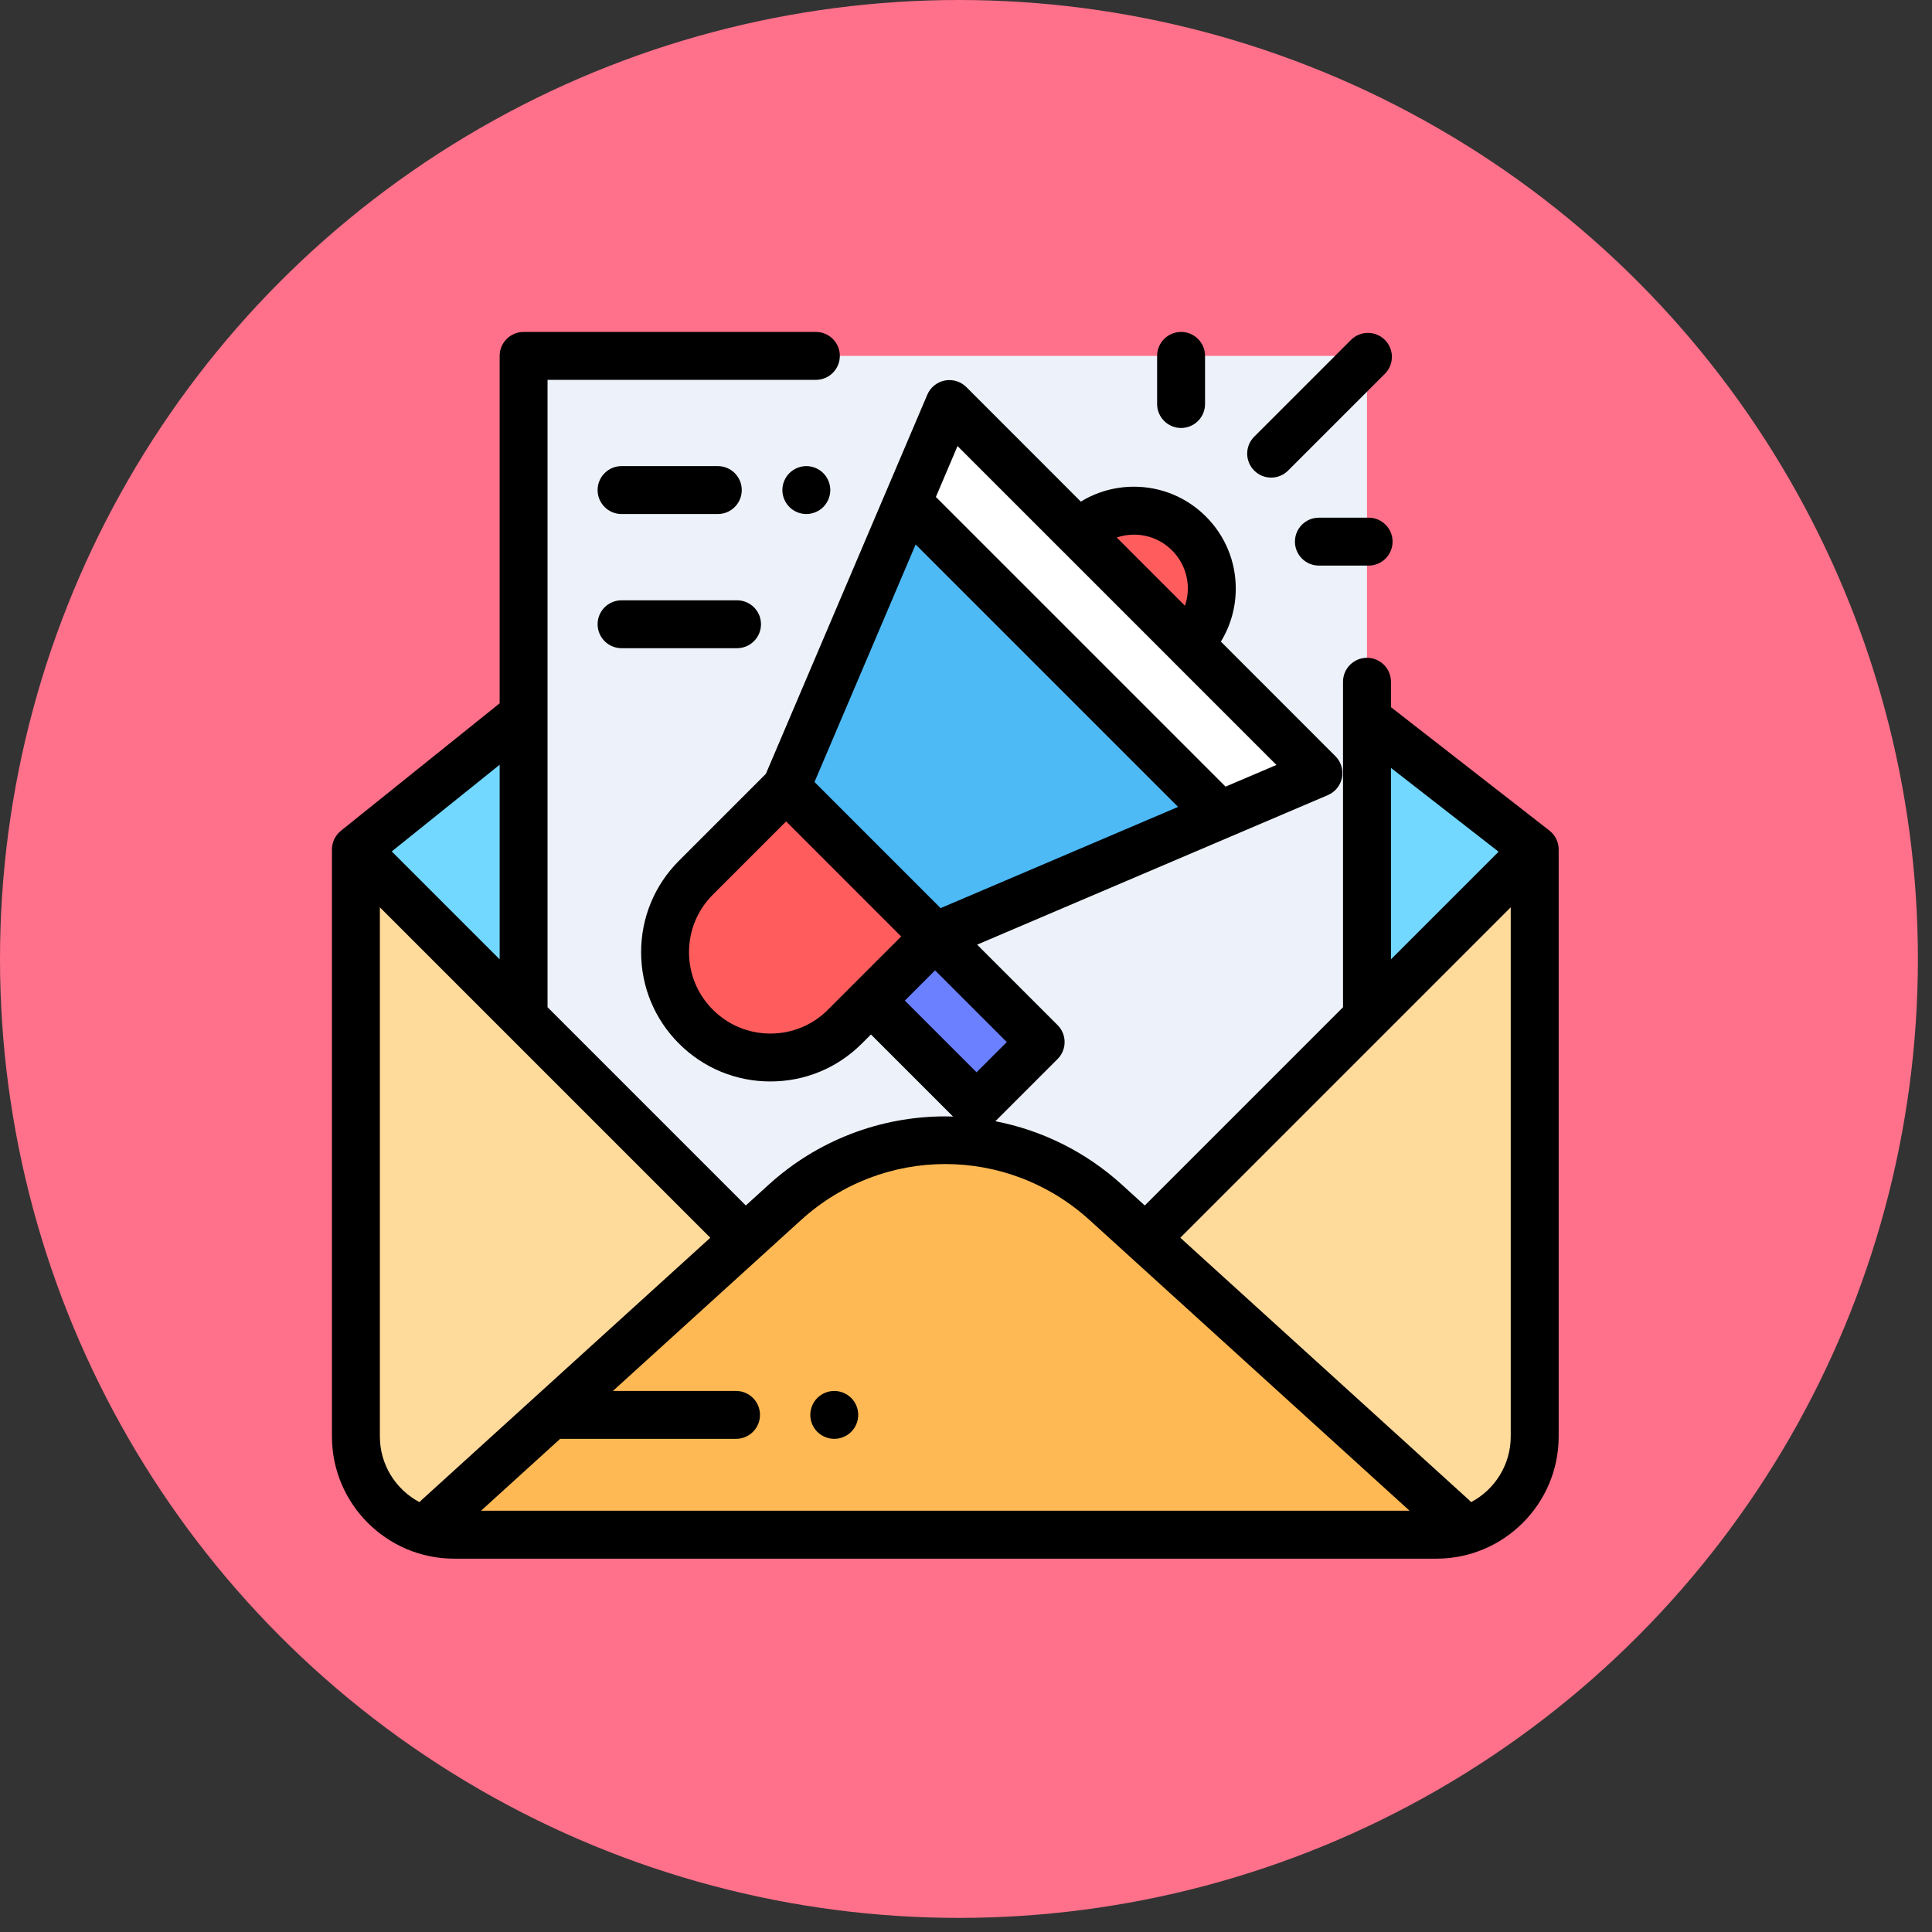 <svg width="63" height="63" viewBox="0 0 63 63" fill="none" xmlns="http://www.w3.org/2000/svg">
<rect x="0" y="0" width="63" height="63" fill="#333333" stroke="none"/>
<circle cx="31.27" cy="31.27" r="31.27" fill="#FF718A"/>
<g clip-path="url(#clip0_1008_9436)">
<path d="M16.762 23.559L11.605 27.7V46.841C11.605 48.61 13.04 50.044 14.809 50.044H46.841C48.61 50.044 50.044 48.61 50.044 46.841V27.7L44.888 23.684" fill="#72D8FF"/>
<path d="M44.575 11.605H17.074V41.377H44.575V11.605Z" fill="#EDF2FA"/>
<path d="M36.059 41.731H25.163L11.605 27.7V46.841C11.605 48.61 13.04 50.044 14.809 50.044H46.841C48.61 50.044 50.044 48.61 50.044 46.841V27.7L36.059 41.731Z" fill="#FEDA9B"/>
<path d="M14.266 49.498L25.594 39.207C28.561 36.512 33.09 36.512 36.056 39.207L47.384 49.498H14.266Z" fill="#FFB954"/>
<path d="M38.771 20.988C39.763 19.996 39.763 18.388 38.771 17.396C37.779 16.405 36.171 16.405 35.18 17.396L38.771 20.988Z" fill="#FF5D5D"/>
<path d="M30.491 30.537L27.55 33.478C26.209 34.819 24.034 34.819 22.693 33.478C21.352 32.137 21.352 29.962 22.693 28.621L25.634 25.68L30.491 30.537Z" fill="#FF5D5D"/>
<path d="M30.492 30.539L33.934 33.981L31.844 36.071L28.401 32.628L30.492 30.539Z" fill="#6A80FF"/>
<path d="M30.493 30.539L25.634 25.68L30.959 13.175L42.993 25.209L30.493 30.539Z" fill="#4DBAF6"/>
<path d="M39.785 26.577L42.993 25.209L30.958 13.175L29.592 16.384L39.785 26.577Z" fill="white"/>
<path d="M25.741 15.428C25.596 15.574 25.512 15.775 25.512 15.981C25.512 16.186 25.596 16.388 25.741 16.533C25.886 16.678 26.088 16.762 26.294 16.762C26.499 16.762 26.701 16.678 26.846 16.533C26.991 16.388 27.075 16.186 27.075 15.981C27.075 15.775 26.991 15.574 26.846 15.428C26.701 15.283 26.499 15.199 26.294 15.199C26.088 15.199 25.886 15.283 25.741 15.428Z" fill="black"/>
<path d="M20.268 16.762H23.407C23.838 16.762 24.188 16.412 24.188 15.981C24.188 15.549 23.838 15.199 23.407 15.199H20.268C19.837 15.199 19.487 15.549 19.487 15.981C19.487 16.412 19.837 16.762 20.268 16.762Z" fill="black"/>
<path d="M20.268 21.137H24.033C24.465 21.137 24.815 20.787 24.815 20.356C24.815 19.924 24.465 19.575 24.033 19.575H20.268C19.837 19.575 19.487 19.924 19.487 20.356C19.487 20.787 19.837 21.137 20.268 21.137Z" fill="black"/>
<path d="M50.524 27.084C50.524 27.084 50.524 27.084 50.525 27.084L45.368 23.068C45.364 23.065 45.361 23.063 45.357 23.06V22.231C45.357 21.799 45.007 21.45 44.575 21.45C44.144 21.45 43.794 21.799 43.794 22.231V32.83C43.794 32.835 43.795 32.84 43.795 32.844L37.33 39.309L36.582 38.629C35.412 37.566 33.986 36.858 32.458 36.562L34.487 34.533C34.792 34.228 34.792 33.733 34.487 33.428L31.863 30.804L43.299 25.928C43.538 25.826 43.711 25.613 43.76 25.358C43.809 25.103 43.729 24.84 43.545 24.657L39.811 20.922C40.127 20.407 40.297 19.812 40.297 19.192C40.297 18.305 39.951 17.471 39.324 16.844C38.697 16.217 37.863 15.871 36.976 15.871C36.355 15.871 35.761 16.041 35.245 16.357L31.511 12.622C31.327 12.439 31.065 12.358 30.81 12.408C30.555 12.457 30.341 12.63 30.239 12.869L24.974 25.234L22.14 28.068C21.344 28.864 20.906 29.923 20.906 31.049C20.906 32.175 21.344 33.234 22.14 34.03C22.937 34.827 23.996 35.265 25.122 35.265C26.248 35.265 27.307 34.827 28.103 34.03L28.401 33.733L31.077 36.409C30.993 36.406 30.909 36.404 30.825 36.404C28.692 36.404 26.647 37.194 25.068 38.629L24.32 39.309L17.855 32.844C17.855 32.84 17.855 32.835 17.855 32.83V12.387H26.605C27.036 12.387 27.386 12.037 27.386 11.605C27.386 11.174 27.036 10.824 26.605 10.824H17.075C16.643 10.824 16.293 11.174 16.293 11.605V22.935C16.287 22.94 16.279 22.945 16.273 22.95L11.116 27.091C11.116 27.091 11.116 27.091 11.117 27.091C10.938 27.234 10.824 27.454 10.824 27.7V46.841C10.824 49.038 12.612 50.826 14.809 50.826H46.841C49.038 50.826 50.826 49.038 50.826 46.841V27.7C50.826 27.449 50.708 27.227 50.524 27.084ZM29.858 17.755L38.415 26.312L30.672 29.613L26.56 25.5L29.858 17.755ZM36.976 17.434C37.445 17.434 37.887 17.617 38.219 17.949C38.551 18.281 38.734 18.723 38.734 19.192C38.734 19.386 38.701 19.574 38.641 19.753L36.415 17.527C36.594 17.467 36.782 17.434 36.976 17.434ZM31.224 14.545L34.627 17.948C34.627 17.948 34.627 17.949 34.627 17.949C34.628 17.949 34.628 17.95 34.629 17.95L38.219 21.54L38.219 21.54L38.219 21.541L41.623 24.944L39.964 25.651L30.518 16.205L31.224 14.545ZM25.122 33.703C24.413 33.703 23.747 33.427 23.246 32.926C22.744 32.425 22.468 31.758 22.468 31.049C22.468 30.341 22.744 29.674 23.246 29.173L25.634 26.785L29.386 30.538L26.998 32.926C26.497 33.427 25.831 33.703 25.122 33.703ZM30.491 31.642L32.83 33.981L31.844 34.966L29.506 32.628L30.491 31.642ZM45.357 25.04L48.867 27.773L45.357 31.283V25.04ZM26.119 39.786C28.802 37.349 32.848 37.349 35.531 39.786L45.964 49.263H15.686L18.266 46.919H24.001C24.433 46.919 24.782 46.569 24.782 46.138C24.782 45.707 24.433 45.357 24.001 45.357H19.986L26.119 39.786ZM16.293 24.938V31.283L12.774 27.764L16.293 24.938ZM12.387 46.841V29.586L23.162 40.361L13.741 48.919C13.719 48.94 13.698 48.961 13.679 48.983C12.911 48.576 12.387 47.769 12.387 46.841ZM47.971 48.983C47.952 48.961 47.931 48.94 47.909 48.919L38.488 40.361L49.263 29.586V46.841C49.263 47.769 48.739 48.576 47.971 48.983Z" fill="black"/>
<path d="M41.45 15.574C41.65 15.574 41.85 15.498 42.003 15.345L45.159 12.189C45.464 11.884 45.464 11.389 45.159 11.084C44.854 10.779 44.359 10.779 44.054 11.084L40.898 14.24C40.593 14.545 40.593 15.04 40.898 15.345C41.05 15.498 41.25 15.574 41.45 15.574Z" fill="black"/>
<path d="M38.514 13.956C38.945 13.956 39.295 13.606 39.295 13.175V11.605C39.295 11.174 38.945 10.824 38.514 10.824C38.082 10.824 37.732 11.174 37.732 11.605V13.175C37.732 13.606 38.082 13.956 38.514 13.956Z" fill="black"/>
<path d="M44.629 16.881H43.007C42.576 16.881 42.226 17.231 42.226 17.662C42.226 18.093 42.576 18.443 43.007 18.443H44.629C45.061 18.443 45.41 18.093 45.41 17.662C45.41 17.231 45.061 16.881 44.629 16.881Z" fill="black"/>
<path d="M27.205 46.919C27.41 46.919 27.611 46.836 27.757 46.69C27.902 46.545 27.986 46.344 27.986 46.138C27.986 45.933 27.902 45.731 27.757 45.586C27.611 45.44 27.41 45.357 27.205 45.357C26.998 45.357 26.798 45.44 26.651 45.586C26.506 45.731 26.423 45.933 26.423 46.138C26.423 46.344 26.506 46.545 26.651 46.69C26.798 46.836 26.999 46.919 27.205 46.919Z" fill="black"/>
</g>
<defs>
<clipPath id="clip0_1008_9436">
<rect width="40.002" height="40.002" fill="white" transform="translate(10.824 10.824)"/>
</clipPath>
</defs>
</svg>
